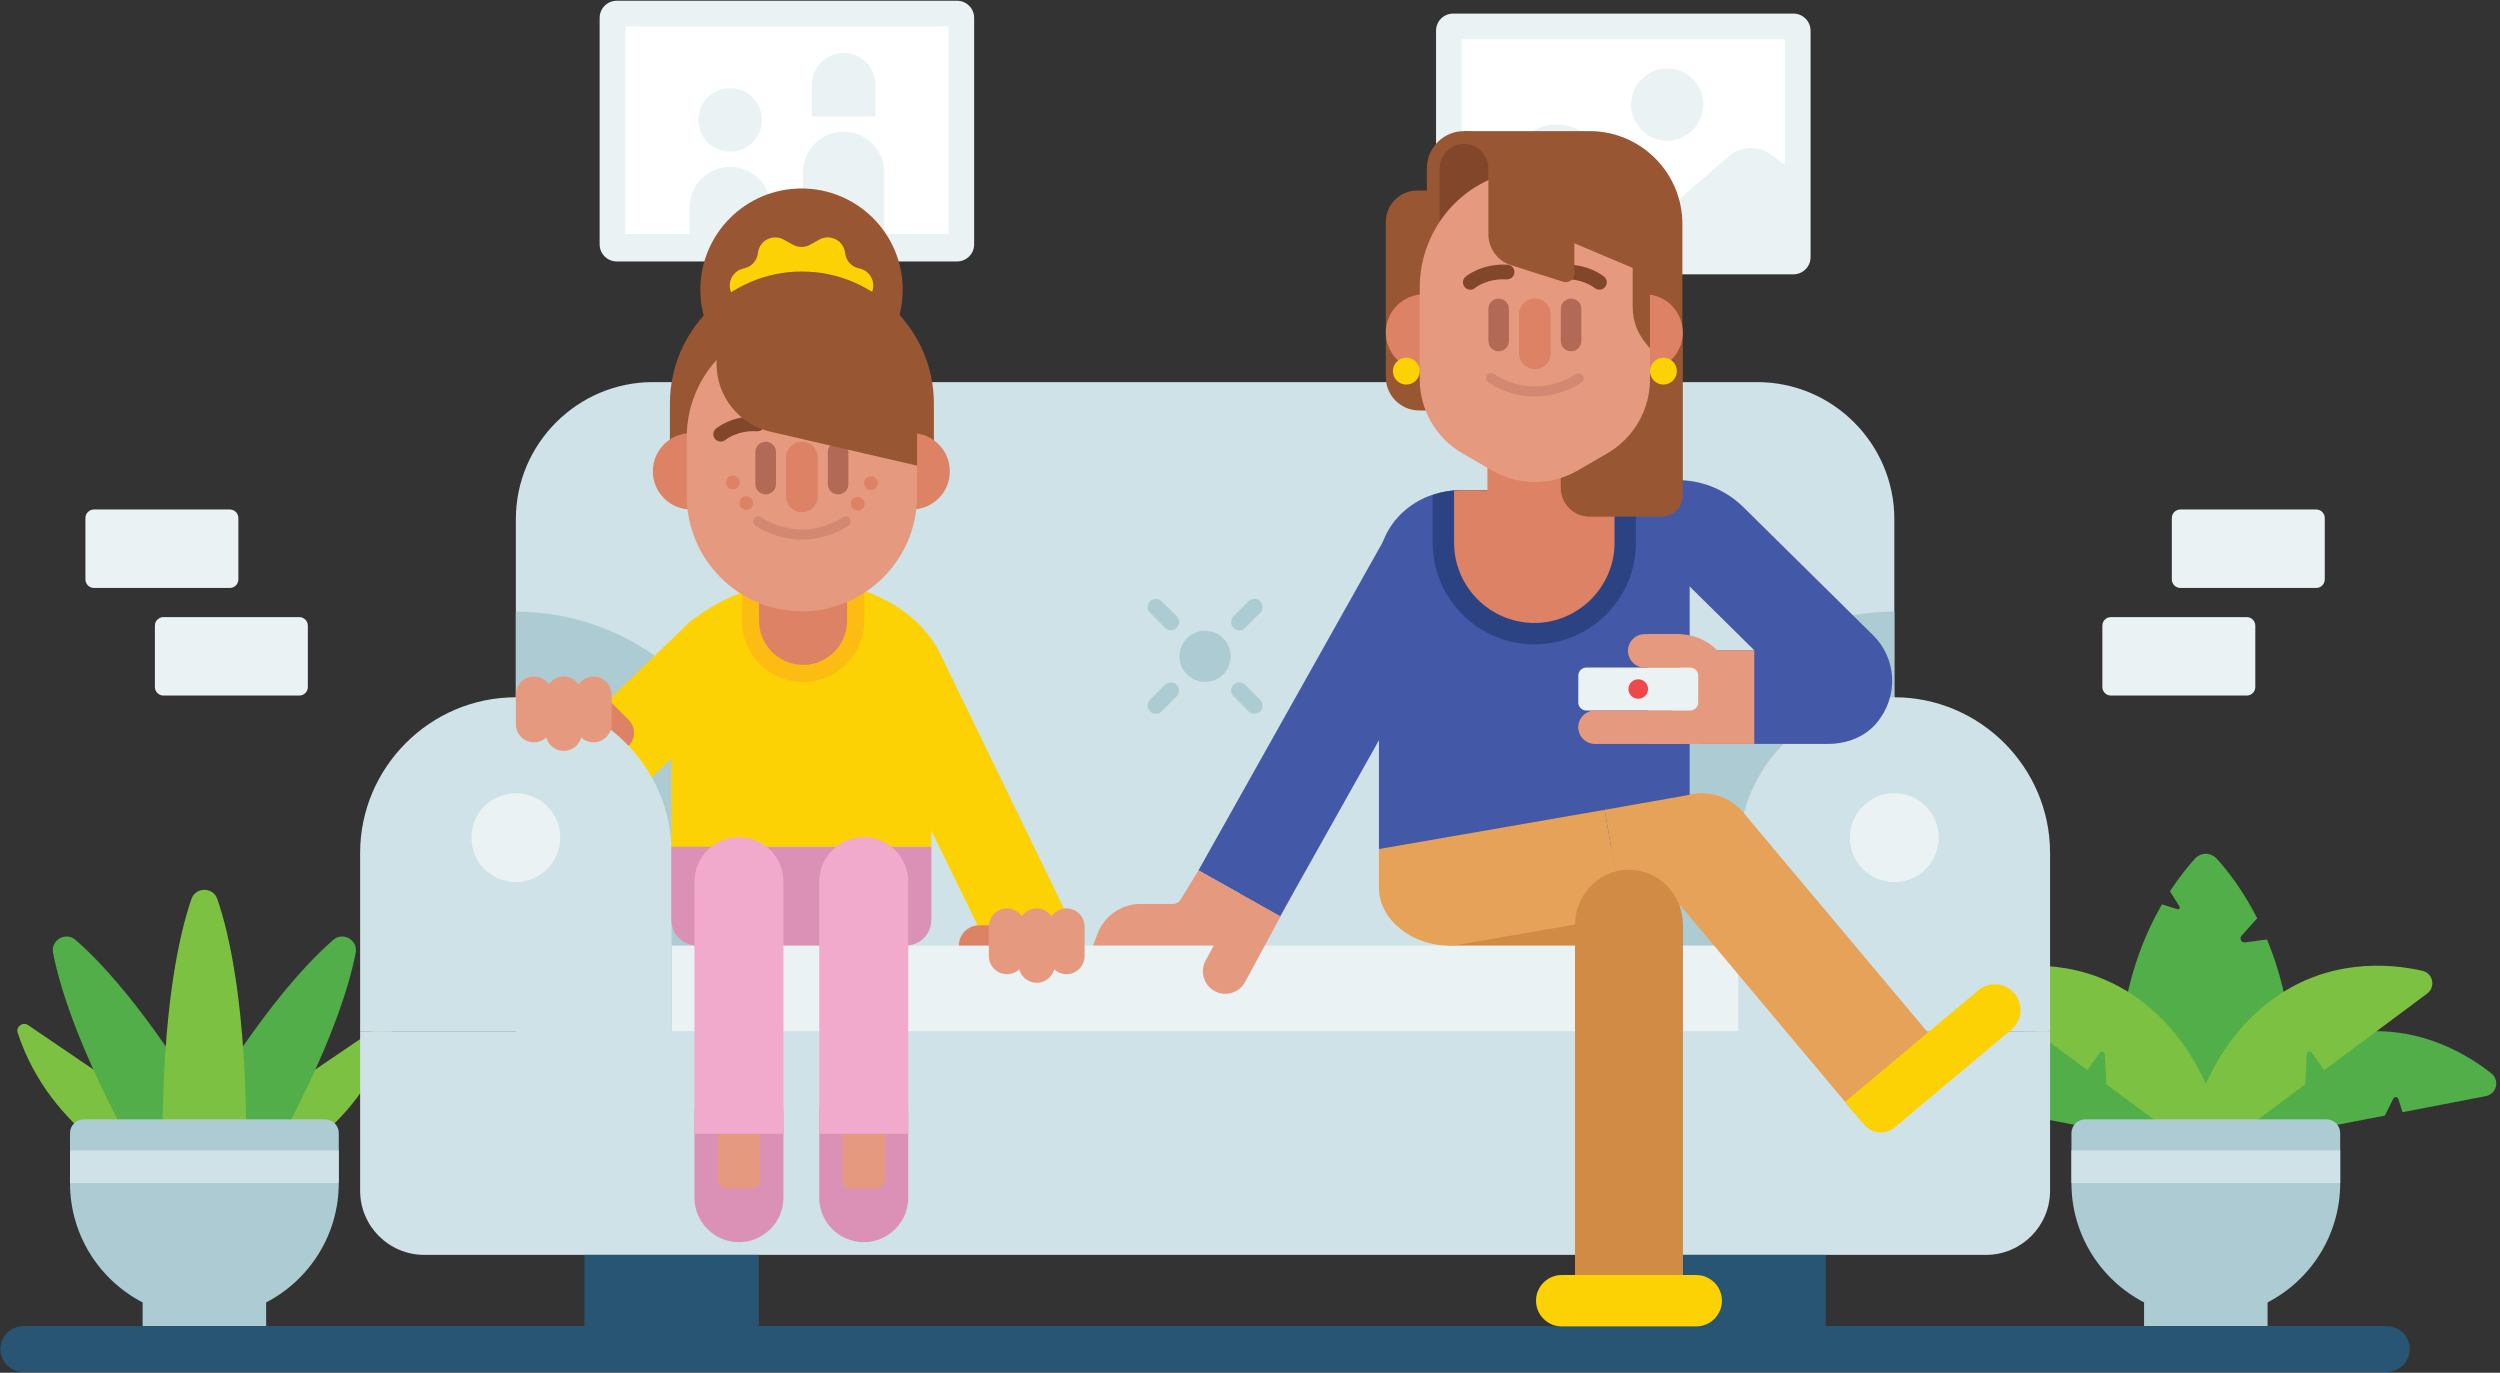 <?xml version="1.0" encoding="UTF-8"?>
<svg width="601px" height="330px" viewBox="0 0 601 330" version="1.1" xmlns="http://www.w3.org/2000/svg" xmlns:xlink="http://www.w3.org/1999/xlink">
    <rect x="0" y="0" width="601" height="330" fill="#333333" stroke="none"/>
    <!-- Generator: Sketch 51.2 (57519) - http://www.bohemiancoding.com/sketch -->
    <title>girl_mom_watching_movies</title>
    <desc>Created with Sketch.</desc>
    <defs></defs>
    <g id="Page-1" stroke="none" stroke-width="1" fill="none" fill-rule="evenodd">
        <g id="girl_mom_watching_movies">
            <g id="Group" transform="translate(144, 0)" fill-rule="nonzero">
                <g transform="translate(201, 3)">
                    <g>
                        <path d="M0.226,58.827 L0.226,4.383 C0.226,2.109 2.069,0.266 4.343,0.266 L86.141,0.266 C88.414,0.266 90.258,2.109 90.258,4.383 L90.258,58.827 C90.258,61.101 88.415,62.944 86.141,62.944 L4.343,62.944 C2.069,62.944 0.226,61.1 0.226,58.827 Z" id="Shape" fill="#EBF2F4"></path>
                        <rect id="Rectangle-path" fill="#FFFFFF" transform="translate(45.242, 31.392) rotate(90) translate(-45.242, -31.392) " x="20.29" y="-7.449" width="49.903" height="77.682"></rect>
                    </g>
                    <path d="M2.089,45.606 L22.477,29.295 C26.94,25.725 33.4,26.2 37.292,30.385 L52.964,47.237 C53.719,48.049 54.982,48.117 55.82,47.39 L70.554,34.608 C73.53,32.027 77.914,31.906 81.027,34.32 L88.28,39.944 L88.28,59.568 L3.118,59.568 L2.089,45.606 Z" id="Shape" fill="#EBF2F4"></path>
                    <circle id="Oval" fill="#EBF2F4" cx="55.798" cy="22.129" r="8.683"></circle>
                </g>
                <g>
                    <g>
                        <path d="M0.154,58.74 L0.154,4.296 C0.154,2.022 1.997,0.179 4.271,0.179 L86.069,0.179 C88.343,0.179 90.186,2.022 90.186,4.296 L90.186,58.74 C90.186,61.014 88.343,62.857 86.069,62.857 L4.27,62.857 C1.997,62.856 0.154,61.013 0.154,58.74 Z" id="Shape" fill="#EBF2F4"></path>
                        <rect id="Rectangle-path" fill="#FFFFFF" transform="translate(45.169, 31.305) rotate(90) translate(-45.169, -31.305) " x="20.218" y="-7.536" width="49.903" height="77.682"></rect>
                    </g>
                    <g transform="translate(21, 12)" fill="#EBF2F4">
                        <g transform="translate(0, 9)">
                            <circle id="Oval" cx="10.533" cy="7.82" r="7.633"></circle>
                            <path d="M20.31,35.35 L20.31,28.888 C20.31,23.511 15.91,19.111 10.533,19.111 C5.156,19.111 0.756,23.511 0.756,28.888 L0.756,35.35 L20.31,35.35 Z" id="Shape"></path>
                        </g>
                        <g transform="translate(28, 0)" id="Shape">
                            <path d="M9.805,19.65 C4.428,19.65 0.028,24.05 0.028,29.427 L0.028,44.35 L19.582,44.35 L19.582,29.427 C19.582,24.05 15.183,19.65 9.805,19.65 Z"></path>
                            <path d="M17.438,15.992 L17.438,8.359 C17.438,4.143 14.021,0.726 9.805,0.726 C5.589,0.726 2.172,4.143 2.172,8.359 L2.172,15.992 L17.438,15.992 Z"></path>
                        </g>
                    </g>
                </g>
            </g>
            <path d="M455.398,259.612 L124.012,259.612 L124.012,124.793 C124.012,106.68 138.832,91.86 156.945,91.86 L422.465,91.86 C440.578,91.86 455.398,106.68 455.398,124.793 L455.398,259.612 Z" id="Shape" fill="#CFE2E7" fill-rule="nonzero"></path>
            <path d="M182.035,247.899 L182.035,205.064 C182.035,173.07 156.007,147.042 124.013,147.042 L124.013,247.899 L182.035,247.899 Z" id="Shape" fill="#ADCBD2" fill-rule="nonzero"></path>
            <path d="M149.388,193.962 L135.133,179.114 L165.29,149.999 C169.39,146.063 175.905,146.195 179.842,150.296 C183.779,154.396 183.646,160.911 179.545,164.848 L149.388,193.962 Z" id="Shape" fill="#FDD204" fill-rule="nonzero"></path>
            <path d="M237.412,227.314 L260.118,227.314 L226.104,157.31 C223.597,152.209 217.43,150.105 212.328,152.612 C207.226,155.119 205.123,161.286 207.63,166.388 L237.412,227.314 Z" id="Shape" fill="#FDD204" fill-rule="nonzero"></path>
            <g id="Group" transform="translate(4, 213)" fill-rule="nonzero">
                <g transform="translate(0, 33)" fill="#7CC142" id="Shape">
                    <path d="M59.682,35.822 C59.682,35.822 81.968,26.639 90.006,2.316 C90.499,0.823 88.805,-0.447 87.505,0.437 L51.462,24.952 L59.682,35.822 Z"></path>
                    <path d="M30.582,35.822 C30.582,35.822 8.296,26.639 0.258,2.316 C-0.235,0.823 1.459,-0.447 2.759,0.437 L38.802,24.952 L30.582,35.822 Z"></path>
                </g>
                <g transform="translate(8, 12)" fill="#52AE48" id="Shape">
                    <path d="M0.758,4.064 C2.485,12.982 7.86,30.312 24.307,58.798 L33.043,53.754 L41.779,48.71 C25.332,20.223 13.012,6.903 6.152,0.949 C3.793,-1.098 0.164,0.997 0.758,4.064 Z"></path>
                    <path d="M73.507,4.064 C71.78,12.982 66.405,30.312 49.958,58.798 L41.222,53.754 L32.486,48.71 C48.933,20.223 61.253,6.903 68.113,0.949 C70.472,-1.098 74.101,0.997 73.507,4.064 Z"></path>
                </g>
                <path d="M42.018,3.128 C39.055,11.715 35.045,29.41 35.045,62.304 L45.132,62.304 L55.219,62.304 C55.219,29.411 51.209,11.715 48.246,3.128 C47.227,0.175 43.037,0.175 42.018,3.128 Z" id="Shape" fill="#7CC142"></path>
            </g>
            <g id="Group" transform="translate(460, 205)" fill-rule="nonzero">
                <path d="M84.983,20.846 L79.73,21.554 C78.836,21.675 78.276,20.617 78.877,19.945 L82.632,15.752 C79.148,8.896 75.369,4.139 72.919,1.458 C71.451,-0.148 69.104,-0.148 67.636,1.458 C66.054,3.19 63.913,5.801 61.658,9.267 L63.956,12.92 C64.174,13.265 63.843,13.695 63.453,13.573 L59.732,12.406 C55.776,19.262 51.842,28.736 50.206,40.935 L70.277,65.36 L90.349,40.935 C89.304,33.134 87.314,26.451 84.983,20.846 Z" id="Shape" fill="#52AE48"></path>
                <path d="M138.933,53.052 C132.441,47.909 119.589,40.373 102.863,43.732 C78.194,48.686 65.527,72.422 65.527,72.422 L113.315,63.192 L115.354,59.109 C115.617,58.582 116.388,58.643 116.565,59.205 L117.564,62.372 L137.596,58.503 C140.188,58.001 141.003,54.692 138.933,53.052 Z" id="Shape" fill="#52AE48"></path>
                <path d="M122.336,28.376 C114.258,26.557 99.401,25.338 85.781,35.628 C65.705,50.796 64.592,77.677 64.592,77.677 L94.184,55.66 L94.558,48.45 C94.592,47.799 95.43,47.559 95.803,48.093 L98.729,52.278 L123.482,33.862 C125.596,32.291 124.905,28.955 122.336,28.376 Z" id="Shape" fill="#7CC142"></path>
                <g transform="translate(0, 27)" id="Shape">
                    <path d="M1.624,26.052 C8.116,20.909 20.968,13.373 37.694,16.732 C62.363,21.686 75.03,45.422 75.03,45.422 L27.242,36.192 L25.203,32.109 C24.94,31.582 24.169,31.643 23.992,32.205 L22.993,35.372 L2.961,31.503 C0.369,31.001 -0.446,27.692 1.624,26.052 Z" fill="#52AE48"></path>
                    <path d="M18.222,1.376 C26.3,-0.443 41.157,-1.662 54.777,8.628 C74.853,23.796 75.965,50.677 75.965,50.677 L46.373,28.66 L45.999,21.45 C45.965,20.799 45.127,20.559 44.754,21.093 L41.828,25.278 L17.075,6.862 C14.962,5.291 15.653,1.955 18.222,1.376 Z" fill="#7CC142"></path>
                </g>
                <path d="M41.274,64.095 C39.452,64.095 37.975,65.572 37.975,67.394 L37.975,79.413 C37.975,91.899 45.064,102.723 55.433,108.1 L55.433,113.803 L85.125,113.803 L85.125,108.1 C95.494,102.723 102.583,91.899 102.583,79.413 L102.583,67.394 C102.583,65.572 101.106,64.095 99.284,64.095 L41.274,64.095 Z" id="Shape" fill="#ADCBD2"></path>
                <rect id="Rectangle-path" fill="#CFE2E7" x="37.975" y="71.569" width="64.607" height="7.843"></rect>
            </g>
            <path d="M20.128,269.095 C18.306,269.095 16.829,270.572 16.829,272.394 L16.829,284.413 C16.829,296.899 23.918,307.723 34.287,313.1 L34.287,318.803 L63.979,318.803 L63.979,313.1 C74.348,307.723 81.437,296.899 81.437,284.413 L81.437,272.394 C81.437,270.572 79.96,269.095 78.138,269.095 L20.128,269.095 Z" id="Shape" fill="#ADCBD2" fill-rule="nonzero"></path>
            <rect id="Rectangle-path" fill="#CFE2E7" fill-rule="nonzero" x="16.829" y="276.569" width="64.607" height="7.843"></rect>
            <path d="M455.398,247.898 L455.398,147.041 C423.404,147.041 397.376,173.069 397.376,205.063 L397.376,247.898 L455.398,247.898 Z" id="Shape" fill="#ADCBD2" fill-rule="nonzero"></path>
            <path d="M492.837,247.898 L492.837,205.063 C492.837,184.472 475.99,167.624 455.398,167.624 C434.807,167.624 417.959,184.472 417.959,205.063 L417.959,247.898 L492.837,247.898 Z" id="Shape" fill="#CFE2E7" fill-rule="nonzero"></path>
            <path d="M477.4,301.677 L102.011,301.677 C93.485,301.677 86.574,294.766 86.574,286.24 L86.574,247.898 L492.838,247.898 L492.838,286.24 C492.837,294.766 485.926,301.677 477.4,301.677 Z" id="Shape" fill="#CFE2E7" fill-rule="nonzero"></path>
            <circle id="Oval" fill="#EBF2F4" fill-rule="nonzero" cx="455.398" cy="201.366" r="10.681"></circle>
            <rect id="Rectangle-path" fill="#EBF2F4" fill-rule="nonzero" transform="translate(289.705, 237.606) rotate(90) translate(-289.705, -237.606) " x="279.414" y="109.352" width="20.583" height="256.508"></rect>
            <rect id="Rectangle-path" fill="#295575" fill-rule="nonzero" x="140.494" y="301.677" width="41.914" height="17.126"></rect>
            <rect id="Rectangle-path" fill="#295575" fill-rule="nonzero" x="397.003" y="301.677" width="41.914" height="17.126"></rect>
            <path d="M573.797,329.821 L5.614,329.821 C2.584,329.821 0.105,327.342 0.105,324.312 C0.105,321.282 2.584,318.803 5.614,318.803 L573.797,318.803 C576.827,318.803 579.306,321.282 579.306,324.312 C579.306,327.342 576.827,329.821 573.797,329.821 Z" id="Shape" fill="#295575" fill-rule="nonzero"></path>
            <path d="M151.158,179.247 C149.465,180.94 146.695,180.94 145.002,179.247 L139.969,174.214 C138.276,172.521 138.276,169.751 139.969,168.058 C141.662,166.365 144.432,166.365 146.125,168.058 L151.158,173.091 C152.851,174.784 152.851,177.554 151.158,179.247 Z" id="Shape" fill="#DD8265" fill-rule="nonzero"></path>
            <path d="M161.451,247.898 L161.451,205.063 C161.451,184.472 144.604,167.624 124.012,167.624 C103.42,167.624 86.573,184.472 86.573,205.063 L86.573,247.898 L161.451,247.898 Z" id="Shape" fill="#CFE2E7" fill-rule="nonzero"></path>
            <circle id="Oval" fill="#EBF2F4" fill-rule="nonzero" cx="124.012" cy="201.366" r="10.681"></circle>
            <path d="M205.206,141.342 C205.206,141.342 219.826,144.388 226.104,157.31 L205.206,157.782 L205.206,141.342 Z" id="Shape" fill="#FDD204" fill-rule="nonzero"></path>
            <path d="M165.29,149.999 C165.29,149.999 175.384,141.343 184.475,141.343 L184.475,149.999 L165.29,149.999 Z" id="Shape" fill="#FDD204" fill-rule="nonzero"></path>
            <path d="M292.006,238.265 C289.391,236.854 288.405,233.56 289.816,230.945 L301.212,209.82 C302.623,207.205 305.917,206.219 308.532,207.63 C311.147,209.041 312.133,212.335 310.722,214.95 L299.326,236.075 C297.915,238.69 294.621,239.676 292.006,238.265 Z" id="Shape" fill="#E59A80" fill-rule="nonzero"></path>
            <path d="M307.744,220.267 L288.106,209.242 L334.223,127.095 C337.267,121.672 344.132,119.744 349.555,122.788 C354.978,125.832 356.906,132.697 353.862,138.12 L307.744,220.267 Z" id="Shape" fill="#4359A7" fill-rule="nonzero"></path>
            <path d="M439.378,178.84 L439.236,178.84 L409.039,178.848 L409.242,156.319 L421.724,156.319 L387.12,122.15 C395.906,113.252 410.241,113.162 419.138,121.947 L450.281,152.698 C455.866,158.213 456.579,167.122 451.252,173.668 C448.384,177.193 443.924,178.84 439.378,178.84 Z" id="Shape" fill="#4359A7" fill-rule="nonzero"></path>
            <g id="Group" transform="translate(331, 117)" fill-rule="nonzero">
                <path d="M75.198,87.104 L75.198,18.851 C75.198,8.951 66.399,0.851 55.644,0.851 L20.052,0.851 C9.297,0.851 0.498,8.951 0.498,18.851 L0.498,87.104 L75.198,87.104 Z" id="Shape" fill="#4359A7"></path>
                <path d="M37.847,37.904 C51.319,37.904 62.279,26.944 62.279,13.472 L62.279,2.042 C60.202,1.285 57.973,0.851 55.643,0.851 L20.051,0.851 C17.721,0.851 15.492,1.285 13.415,2.042 L13.415,13.472 C13.415,26.945 24.375,37.904 37.847,37.904 Z" id="Shape" fill="#2B4382"></path>
                <path d="M37.848,32.758 C48.455,32.758 57.134,24.079 57.134,13.472 L57.134,0.927 C56.64,0.889 56.147,0.851 55.644,0.851 L20.052,0.851 C19.549,0.851 19.055,0.889 18.562,0.927 L18.562,13.472 C18.561,24.08 27.24,32.758 37.848,32.758 Z" id="Shape" fill="#DD8265"></path>
            </g>
            <path d="M223.896,203.579 L223.896,172.595 C223.896,155.406 209.832,141.342 192.644,141.342 C175.455,141.342 161.392,155.406 161.392,172.595 L161.392,203.579 L223.896,203.579 Z" id="Shape" fill="#FDD204" fill-rule="nonzero"></path>
            <path d="M178.352,142.448 L178.352,149.25 C178.352,157.36 184.95,163.958 193.06,163.958 C201.17,163.958 207.767,157.36 207.767,149.25 L207.767,142.081 C206.197,141.551 205.206,141.342 205.206,141.342 L205.206,144.002 C201.356,142.297 197.107,141.342 192.644,141.342 C189.82,141.342 187.083,141.728 184.476,142.439 L184.476,141.342 C182.443,141.342 180.361,141.777 178.352,142.448 Z" id="Shape" fill="#FDBC11" fill-rule="nonzero"></path>
            <path d="M193.059,159.841 C187.234,159.841 182.469,155.075 182.469,149.251 L182.469,116.752 C182.469,110.927 187.235,106.162 193.059,106.162 C198.884,106.162 203.649,110.928 203.649,116.752 L203.649,149.251 C203.65,155.076 198.884,159.841 193.059,159.841 Z" id="Shape" fill="#DD8265" fill-rule="nonzero"></path>
            <g id="Group" transform="translate(156, 45)" fill-rule="nonzero">
                <g transform="translate(12, 0)">
                    <circle id="Oval" fill="#985632" cx="24.685" cy="24.638" r="24.325"></circle>
                    <path d="M38.707,19.564 L38.375,19.485 C36.64,19.074 35.355,17.611 35.172,15.837 C34.863,12.85 31.606,11.147 28.977,12.598 L26.712,13.848 C25.451,14.544 23.921,14.544 22.661,13.848 L20.396,12.598 C17.767,11.147 14.51,12.85 14.201,15.837 C14.018,17.61 12.732,19.074 10.998,19.485 L10.666,19.564 C7.606,20.289 6.404,24.001 8.459,26.382 L11.261,29.629 C12.29,30.821 13.901,31.336 15.43,30.962 L23.691,28.941 C24.345,28.781 25.028,28.781 25.683,28.941 L33.944,30.962 C35.474,31.336 37.084,30.821 38.113,29.629 L40.915,26.382 C42.969,24 41.767,20.289 38.707,19.564 Z" id="Shape" fill="#FDD204"></path>
                </g>
                <path d="M68.505,71.73 L68.505,51.998 C68.505,34.547 54.227,20.269 36.776,20.269 C19.325,20.269 5.047,34.547 5.047,51.998 L5.047,71.73 L68.505,71.73 Z" id="Shape" fill="#985632"></path>
                <circle id="Oval" fill="#DD8265" cx="63.161" cy="68.299" r="9.181"></circle>
                <circle id="Oval" fill="#DD8265" cx="10.125" cy="68.299" r="9.181"></circle>
                <path d="M36.775,32.389 C51.999,32.389 64.455,44.845 64.455,60.069 L64.455,74.285 C64.455,89.509 51.999,101.964 36.776,101.964 C21.552,101.964 9.096,89.508 9.096,74.284 L9.096,60.068 C9.096,44.845 21.552,32.389 36.775,32.389 Z" id="Shape" fill="#E59A80"></path>
                <g transform="translate(18, 68)" fill="#DD8265" id="Oval">
                    <g transform="translate(30, 1)">
                        <circle transform="translate(2.196, 7.106) rotate(-71.168) translate(-2.196, -7.106) " cx="2.196" cy="7.106" r="1.658"></circle>
                        <circle transform="translate(5.382, 2.152) rotate(-71.168) translate(-5.382, -2.152) " cx="5.382" cy="2.152" r="1.658"></circle>
                    </g>
                    <g>
                        <circle transform="translate(5.381, 7.944) rotate(-18.832) translate(-5.381, -7.944) " cx="5.381" cy="7.944" r="1.658"></circle>
                        <circle transform="translate(2.195, 2.989) rotate(-18.832) translate(-2.195, -2.989) " cx="2.195" cy="2.989" r="1.658"></circle>
                    </g>
                </g>
                <path d="M36.775,84.725 C30.239,84.725 25.715,81.446 25.525,81.306 C24.985,80.908 24.87,80.148 25.268,79.607 C25.666,79.068 26.425,78.952 26.967,79.35 C27.005,79.378 31.066,82.295 36.774,82.295 C42.482,82.295 46.544,79.378 46.585,79.348 C47.126,78.953 47.885,79.069 48.282,79.61 C48.678,80.15 48.564,80.909 48.024,81.305 C47.836,81.447 43.311,84.725 36.775,84.725 Z" id="Shape" fill="#D28871"></path>
                <path d="M17.251,61.162 C16.748,61.162 16.25,60.951 15.901,60.539 C15.272,59.797 15.353,58.691 16.09,58.056 C16.244,57.923 19.935,54.813 26.181,55.139 C27.158,55.191 27.908,56.024 27.857,57.001 C27.805,57.978 26.973,58.721 25.995,58.677 C21.231,58.422 18.506,60.653 18.392,60.748 C18.059,61.027 17.654,61.162 17.251,61.162 Z" id="Shape" fill="#82472B"></path>
                <g transform="translate(25, 61)" id="Shape">
                    <path d="M11.815,17.15 L11.736,17.15 C9.663,17.15 7.967,15.454 7.967,13.381 L7.967,3.94 C7.967,1.867 9.663,0.171 11.736,0.171 L11.815,0.171 C13.888,0.171 15.584,1.867 15.584,3.94 L15.584,13.381 C15.584,15.454 13.888,17.15 11.815,17.15 Z" fill="#DD8265"></path>
                    <g fill="#B26955">
                        <path d="M3.073,12.859 C1.713,12.859 0.6,11.746 0.6,10.386 L0.6,2.664 C0.6,1.304 1.713,0.191 3.073,0.191 C4.433,0.191 5.546,1.304 5.546,2.664 L5.546,10.386 C5.545,11.746 4.433,12.859 3.073,12.859 Z"></path>
                        <path d="M20.478,12.859 C19.118,12.859 18.005,11.746 18.005,10.386 L18.005,2.664 C18.005,1.304 19.118,0.191 20.478,0.191 C21.838,0.191 22.951,1.304 22.951,2.664 L22.951,10.386 C22.951,11.746 21.838,12.859 20.478,12.859 Z"></path>
                    </g>
                </g>
                <path d="M36.775,30.13 C28.659,30.13 21.33,33.672 16.256,39.284 L16.256,42.465 C16.256,50.258 21.632,57.022 29.224,58.781 L64.455,66.944 L64.455,57.809 C64.455,42.586 51.999,30.13 36.775,30.13 Z" id="Shape" fill="#985632"></path>
            </g>
            <path d="M217.721,227.314 L167.566,227.314 C164.156,227.314 161.391,224.549 161.391,221.139 L161.391,203.578 L223.896,203.578 L223.896,221.139 C223.896,224.55 221.131,227.314 217.721,227.314 Z" id="Shape" fill="#DB90B5" fill-rule="nonzero"></path>
            <g id="Group" transform="translate(166, 201)" fill-rule="nonzero">
                <g id="Shape">
                    <g transform="translate(0, 55)">
                        <path d="M11.643,42.62 C5.76,42.62 0.946,37.807 0.946,31.923 L0.946,11.574 C0.946,5.691 5.759,0.877 11.643,0.877 C17.526,0.877 22.34,5.69 22.34,11.574 L22.34,31.923 C22.34,37.807 17.526,42.62 11.643,42.62 Z" fill="#DB90B5"></path>
                        <path d="M14.673,29.7 L8.612,29.7 C7.475,29.7 6.554,28.778 6.554,27.642 L6.554,16.579 L16.732,16.579 L16.732,27.642 C16.732,28.779 15.81,29.7 14.673,29.7 Z" fill="#E59A80"></path>
                    </g>
                    <path d="M22.34,71.579 L22.34,10.939 C22.34,5.056 17.526,0.242 11.643,0.242 C5.76,0.242 0.946,5.056 0.946,10.939 L0.946,71.579 L22.34,71.579 Z" fill="#F1AACB"></path>
                </g>
                <g transform="translate(30, 0)" id="Shape">
                    <g transform="translate(0, 55)">
                        <path d="M11.643,42.62 C5.76,42.62 0.946,37.807 0.946,31.923 L0.946,11.574 C0.946,5.691 5.759,0.877 11.643,0.877 C17.526,0.877 22.34,5.69 22.34,11.574 L22.34,31.923 C22.34,37.807 17.526,42.62 11.643,42.62 Z" fill="#DB90B5"></path>
                        <path d="M14.674,29.7 L8.613,29.7 C7.476,29.7 6.555,28.778 6.555,27.642 L6.555,16.579 L16.733,16.579 L16.733,27.642 C16.732,28.779 15.811,29.7 14.674,29.7 Z" fill="#E59A80"></path>
                    </g>
                    <path d="M22.34,71.579 L22.34,10.939 C22.34,5.056 17.526,0.242 11.643,0.242 C5.76,0.242 0.946,5.056 0.946,10.939 L0.946,71.579 L22.34,71.579 Z" fill="#F1AACB"></path>
                </g>
            </g>
            <g id="Group" transform="translate(124, 162)" fill="#E59A80" fill-rule="nonzero">
                <path d="M4.366,16.458 C1.972,16.458 0.013,14.499 0.013,12.105 L0.013,4.988 C0.013,2.594 1.972,0.635 4.366,0.635 C6.76,0.635 8.719,2.594 8.719,4.988 L8.719,12.105 C8.719,14.5 6.76,16.458 4.366,16.458 Z" id="Shape"></path>
                <path d="M11.524,18.517 C9.13,18.517 7.171,16.558 7.171,14.164 L7.171,4.988 C7.171,2.594 9.13,0.635 11.524,0.635 C13.918,0.635 15.877,2.594 15.877,4.988 L15.877,14.164 C15.878,16.558 13.919,18.517 11.524,18.517 Z" id="Shape"></path>
                <path d="M18.683,16.458 C16.289,16.458 14.33,14.499 14.33,12.105 L14.33,4.988 C14.33,2.594 16.289,0.635 18.683,0.635 C21.077,0.635 23.036,2.594 23.036,4.988 L23.036,12.105 C23.036,14.5 21.077,16.458 18.683,16.458 Z" id="Shape"></path>
            </g>
            <g id="Group" transform="translate(230, 218)" fill-rule="nonzero">
                <path d="M14.95,4.438 L5.391,4.438 C2.709,4.438 0.515,6.632 0.515,9.314 L19.826,9.314 C19.826,6.633 17.632,4.438 14.95,4.438 Z" id="Shape" fill="#DD8265"></path>
                <g transform="translate(7, 0)" fill="#E59A80" id="Shape">
                    <path d="M5.067,16.197 C2.673,16.197 0.714,14.238 0.714,11.844 L0.714,4.727 C0.714,2.333 2.673,0.374 5.067,0.374 C7.461,0.374 9.42,2.333 9.42,4.727 L9.42,11.844 C9.42,14.238 7.461,16.197 5.067,16.197 Z"></path>
                    <path d="M12.226,18.255 C9.832,18.255 7.873,16.296 7.873,13.902 L7.873,4.726 C7.873,2.332 9.832,0.373 12.226,0.373 C14.62,0.373 16.579,2.332 16.579,4.726 L16.579,13.902 C16.579,16.296 14.62,18.255 12.226,18.255 Z"></path>
                    <path d="M19.384,16.197 C16.99,16.197 15.031,14.238 15.031,11.844 L15.031,4.727 C15.031,2.333 16.99,0.374 19.384,0.374 C21.778,0.374 23.737,2.333 23.737,4.727 L23.737,11.844 C23.737,14.238 21.779,16.197 19.384,16.197 Z"></path>
                </g>
            </g>
            <g id="Group" transform="translate(333, 31)" fill-rule="nonzero">
                <path d="M35.98,102.924 C29.71,102.924 24.579,97.794 24.579,91.523 L24.579,52.186 C24.579,45.916 29.709,40.785 35.98,40.785 C42.25,40.785 47.381,45.915 47.381,52.186 L47.381,91.523 C47.381,97.794 42.25,102.924 35.98,102.924 Z" id="Shape" fill="#DD8265"></path>
                <path d="M49.094,93.2 L66.401,93.2 C69.243,93.2 71.547,90.896 71.547,88.054 L71.547,48.922 L42.21,48.922 L42.21,86.316 C42.21,90.118 45.292,93.2 49.094,93.2 Z" id="Shape" fill="#985632"></path>
                <path d="M35.98,67.676 L8.186,67.676 C3.747,67.676 0.149,64.078 0.149,59.639 L0.149,22.356 C0.149,18.183 3.532,14.8 7.705,14.8 L35.98,14.8 L35.98,67.676 Z" id="Shape" fill="#985632"></path>
                <path d="M71.445,50.284 L18.951,50.284 L18.951,0.518 L49.116,0.518 C61.448,0.518 71.445,10.515 71.445,22.847 L71.445,50.284 Z" id="Shape" fill="#985632"></path>
                <path d="M18.951,50.78 C14.021,50.78 10.01,46.769 10.01,41.839 L10.01,9.458 C10.01,4.528 14.021,0.517 18.951,0.517 C23.881,0.517 27.892,4.528 27.892,9.458 L27.892,41.839 C27.892,46.769 23.881,50.78 18.951,50.78 Z" id="Shape" fill="#985632"></path>
                <path d="M18.951,47.693 C15.732,47.693 13.098,45.059 13.098,41.84 L13.098,9.459 C13.098,6.24 15.732,3.606 18.951,3.606 C22.17,3.606 24.804,6.24 24.804,9.459 L24.804,41.84 C24.804,45.059 22.17,47.693 18.951,47.693 Z" id="Shape" fill="#82472B"></path>
                <circle id="Oval" fill="#DD8265" cx="62.365" cy="48.923" r="9.181"></circle>
                <circle id="Oval" fill="#DD8265" cx="9.33" cy="48.923" r="9.181"></circle>
                <path d="M63.659,37.604 C63.659,21.632 49.949,8.707 33.717,10.016 C19.252,11.182 8.301,23.654 8.301,38.166 L8.301,60.175 C8.301,67.513 12.208,74.297 18.555,77.979 L25.651,82.096 C32.038,85.801 39.921,85.801 46.308,82.096 L53.404,77.979 C59.751,74.297 63.658,67.513 63.658,60.175 L63.659,37.604 Z" id="Shape" fill="#E59A80"></path>
                <g transform="translate(18, 32)" fill="#82472B" id="Shape">
                    <path d="M2.46,6.646 C1.957,6.646 1.459,6.435 1.11,6.023 C0.481,5.281 0.562,4.175 1.299,3.54 C1.453,3.407 5.144,0.297 11.39,0.623 C12.367,0.675 13.117,1.508 13.066,2.485 C13.014,3.462 12.182,4.205 11.204,4.161 C6.44,3.906 3.715,6.137 3.601,6.232 C3.269,6.51 2.863,6.646 2.46,6.646 Z"></path>
                    <path d="M33.5,6.646 C34.003,6.646 34.501,6.435 34.85,6.023 C35.479,5.281 35.398,4.175 34.661,3.54 C34.507,3.407 30.816,0.297 24.57,0.623 C23.593,0.675 22.843,1.508 22.894,2.485 C22.946,3.462 23.778,4.205 24.756,4.161 C29.52,3.906 32.245,6.137 32.359,6.232 C32.691,6.51 33.097,6.646 33.5,6.646 Z"></path>
                </g>
                <g transform="translate(24, 40)" id="Shape">
                    <path d="M11.98,24.319 C5.444,24.319 0.92,21.04 0.73,20.9 C0.19,20.502 0.075,19.742 0.473,19.201 C0.871,18.662 1.63,18.546 2.172,18.944 C2.21,18.972 6.271,21.889 11.979,21.889 C17.687,21.889 21.749,18.972 21.79,18.942 C22.331,18.547 23.09,18.663 23.487,19.204 C23.883,19.744 23.769,20.503 23.229,20.899 C23.041,21.041 18.516,24.319 11.98,24.319 Z" fill="#D28871"></path>
                    <g>
                        <path d="M12.019,17.744 L11.94,17.744 C9.867,17.744 8.171,16.048 8.171,13.975 L8.171,4.534 C8.171,2.461 9.867,0.765 11.94,0.765 L12.019,0.765 C14.092,0.765 15.788,2.461 15.788,4.534 L15.788,13.975 C15.789,16.048 14.092,17.744 12.019,17.744 Z" fill="#DD8265"></path>
                        <g fill="#B26955">
                            <path d="M3.277,13.453 C1.917,13.453 0.804,12.34 0.804,10.98 L0.804,3.258 C0.804,1.898 1.917,0.785 3.277,0.785 C4.637,0.785 5.75,1.898 5.75,3.258 L5.75,10.98 C5.75,12.34 4.637,13.453 3.277,13.453 Z"></path>
                            <path d="M20.683,13.453 C19.323,13.453 18.21,12.34 18.21,10.98 L18.21,3.258 C18.21,1.898 19.323,0.785 20.683,0.785 C22.043,0.785 23.156,1.898 23.156,3.258 L23.156,10.98 C23.156,12.34 22.043,13.453 20.683,13.453 Z"></path>
                        </g>
                    </g>
                </g>
                <path d="M33.717,7.958 C30.552,8.213 27.555,9.01 24.805,10.25 L24.805,25.301 C24.805,28.707 27.01,31.721 30.257,32.752 L42.793,36.731 C44.12,37.152 45.474,36.162 45.474,34.769 L45.474,27.483 L64.899,35.686 C64.898,20.039 48.621,6.756 33.717,7.958 Z" id="Shape" fill="#985632"></path>
                <path d="M59.495,31.57 L59.495,42.828 C59.495,45.973 60.587,49.02 62.585,51.448 L63.659,52.753 L63.659,32.17 L59.495,31.57 Z" id="Shape" fill="#985632"></path>
                <g transform="translate(1, 54)" fill="#FDD204" id="Oval">
                    <circle cx="4.08" cy="4.223" r="3.229"></circle>
                    <circle cx="65.888" cy="4.223" r="3.229"></circle>
                </g>
            </g>
            <rect id="Rectangle-path" fill="#D18B45" fill-rule="nonzero" x="347.922" y="203.934" width="43.684" height="23.364"></rect>
            <g id="Group" transform="translate(331, 190)" fill-rule="nonzero">
                <g fill="#E5A258" id="Shape">
                    <path d="M59.247,30.236 L19.974,37.056 C10.83,38.668 0.498,32.23 0.498,23.419 L0.498,14.104 L54.741,4.682 L59.247,30.236 Z"></path>
                    <path d="M80.429,26.501 L59.247,30.236 L54.741,4.682 L75.923,0.947 C82.98,-0.297 89.709,4.415 90.953,11.471 C92.197,18.527 87.485,25.256 80.429,26.501 Z"></path>
                    <path d="M88.126,5.384 L136.417,62.935 L116.539,79.614 L68.248,22.063 C63.642,16.574 64.358,8.39 69.847,3.784 C75.337,-0.821 83.52,-0.105 88.126,5.384 Z"></path>
                </g>
                <path d="M117.204,80.407 L112.571,74.885 L144.591,48.064 C147.204,45.875 151.096,46.218 153.287,48.829 C155.48,51.443 155.137,55.341 152.521,57.532 L124.45,81.045 C122.273,82.868 119.03,82.583 117.204,80.407 Z" id="Shape" fill="#FDD204"></path>
            </g>
            <path d="M404.58,308.981 L404.58,222.375 C404.58,215.063 398.742,209.08 391.606,209.08 C384.47,209.08 378.632,215.063 378.632,222.375 L378.632,308.981 L404.58,308.981 Z" id="Shape" fill="#D18B45" fill-rule="nonzero"></path>
            <path d="M407.778,306.516 L375.433,306.516 C372.037,306.516 369.258,309.295 369.258,312.691 C369.258,316.087 372.037,318.866 375.433,318.866 L407.778,318.866 C411.174,318.866 413.953,316.087 413.953,312.691 C413.953,309.295 411.175,306.516 407.778,306.516 Z" id="Shape" fill="#FDD204" fill-rule="nonzero"></path>
            <rect id="Rectangle-path" fill="#E59A80" fill-rule="nonzero" x="401.196" y="156.319" width="20.529" height="22.521"></rect>
            <g id="Group" transform="translate(379, 152)" fill-rule="nonzero">
                <path d="M24.461,0.445 L17.191,0.445 L17.191,26.84 L24.461,26.84 C31.757,26.84 37.726,20.901 37.726,13.642 C37.727,6.384 31.757,0.445 24.461,0.445 Z" id="Shape" fill="#E59A80"></path>
                <g transform="translate(0, 8)">
                    <path d="M27.308,10.806 L2.364,10.806 C1.292,10.806 0.423,9.937 0.423,8.865 L0.423,2.42 C0.423,1.348 1.292,0.479 2.364,0.479 L27.308,0.479 C28.38,0.479 29.249,1.348 29.249,2.42 L29.249,8.865 C29.25,9.937 28.38,10.806 27.308,10.806 Z" id="Shape" fill="#EBF2F4"></path>
                    <ellipse id="Oval" fill="#EF4849" cx="14.836" cy="5.643" rx="2.355" ry="2.343"></ellipse>
                </g>
                <path d="M24.291,8.479 L16.378,8.479 C14.169,8.479 12.361,6.671 12.361,4.462 C12.361,2.253 14.169,0.445 16.378,0.445 L24.291,0.445 C26.5,0.445 28.308,2.253 28.308,4.462 C28.308,6.671 26.501,8.479 24.291,8.479 Z" id="Shape" fill="#E59A80"></path>
                <path d="M22.809,26.84 L4.439,26.84 C2.22,26.84 0.422,25.042 0.422,22.823 C0.422,20.604 2.22,18.806 4.439,18.806 L22.809,18.806 L22.809,26.84 Z" id="Shape" fill="#E59A80"></path>
            </g>
            <path d="M288.105,209.242 L283.789,216.314 C283.415,216.926 282.75,217.3 282.032,217.3 L274.217,217.3 C269.603,217.3 265.471,220.157 263.842,224.474 L262.776,227.297 L303.942,227.297 L307.744,220.266 L288.105,209.242 Z" id="Shape" fill="#E59A80" fill-rule="nonzero"></path>
            <g id="Group" transform="translate(277, 145)">
                <circle id="Oval" fill="#ADCBD2" fill-rule="nonzero" cx="12.705" cy="12.782" r="6.151"></circle>
                <path d="M4.471,4.547 L0.87,0.947" id="Shape" stroke="#ADCBD2" stroke-width="3.945" stroke-linecap="round"></path>
                <path d="M4.471,21.016 L0.87,24.617" id="Shape" stroke="#ADCBD2" stroke-width="3.945" stroke-linecap="round"></path>
                <path d="M20.94,21.016 L24.541,24.617" id="Shape" stroke="#ADCBD2" stroke-width="3.945" stroke-linecap="round"></path>
                <path d="M20.94,4.547 L24.541,0.947" id="Shape" stroke="#ADCBD2" stroke-width="3.945" stroke-linecap="round"></path>
            </g>
            <g id="Group" transform="translate(20, 122)" fill="#EBF2F4" fill-rule="nonzero">
                <g id="Shape">
                    <path d="M35.246,19.342 L2.595,19.342 C1.458,19.342 0.537,18.42 0.537,17.284 L0.537,2.539 C0.537,1.402 1.459,0.481 2.595,0.481 L35.246,0.481 C36.383,0.481 37.304,1.403 37.304,2.539 L37.304,17.284 C37.305,18.421 36.383,19.342 35.246,19.342 Z"></path>
                    <path d="M51.946,45.213 L19.295,45.213 C18.158,45.213 17.237,44.291 17.237,43.155 L17.237,28.41 C17.237,27.273 18.159,26.352 19.295,26.352 L51.946,26.352 C53.083,26.352 54.004,27.274 54.004,28.41 L54.004,43.155 C54.005,44.291 53.083,45.213 51.946,45.213 Z"></path>
                </g>
                <g transform="translate(485, 0)" id="Shape">
                    <path d="M19.165,19.342 L51.816,19.342 C52.953,19.342 53.874,18.42 53.874,17.284 L53.874,2.539 C53.874,1.402 52.952,0.481 51.816,0.481 L19.165,0.481 C18.028,0.481 17.107,1.403 17.107,2.539 L17.107,17.284 C17.106,18.421 18.028,19.342 19.165,19.342 Z"></path>
                    <path d="M2.464,45.213 L35.115,45.213 C36.252,45.213 37.173,44.291 37.173,43.155 L37.173,28.41 C37.173,27.273 36.251,26.352 35.115,26.352 L2.464,26.352 C1.327,26.352 0.406,27.274 0.406,28.41 L0.406,43.155 C0.406,44.291 1.328,45.213 2.464,45.213 Z"></path>
                </g>
            </g>
        </g>
    </g>
</svg>